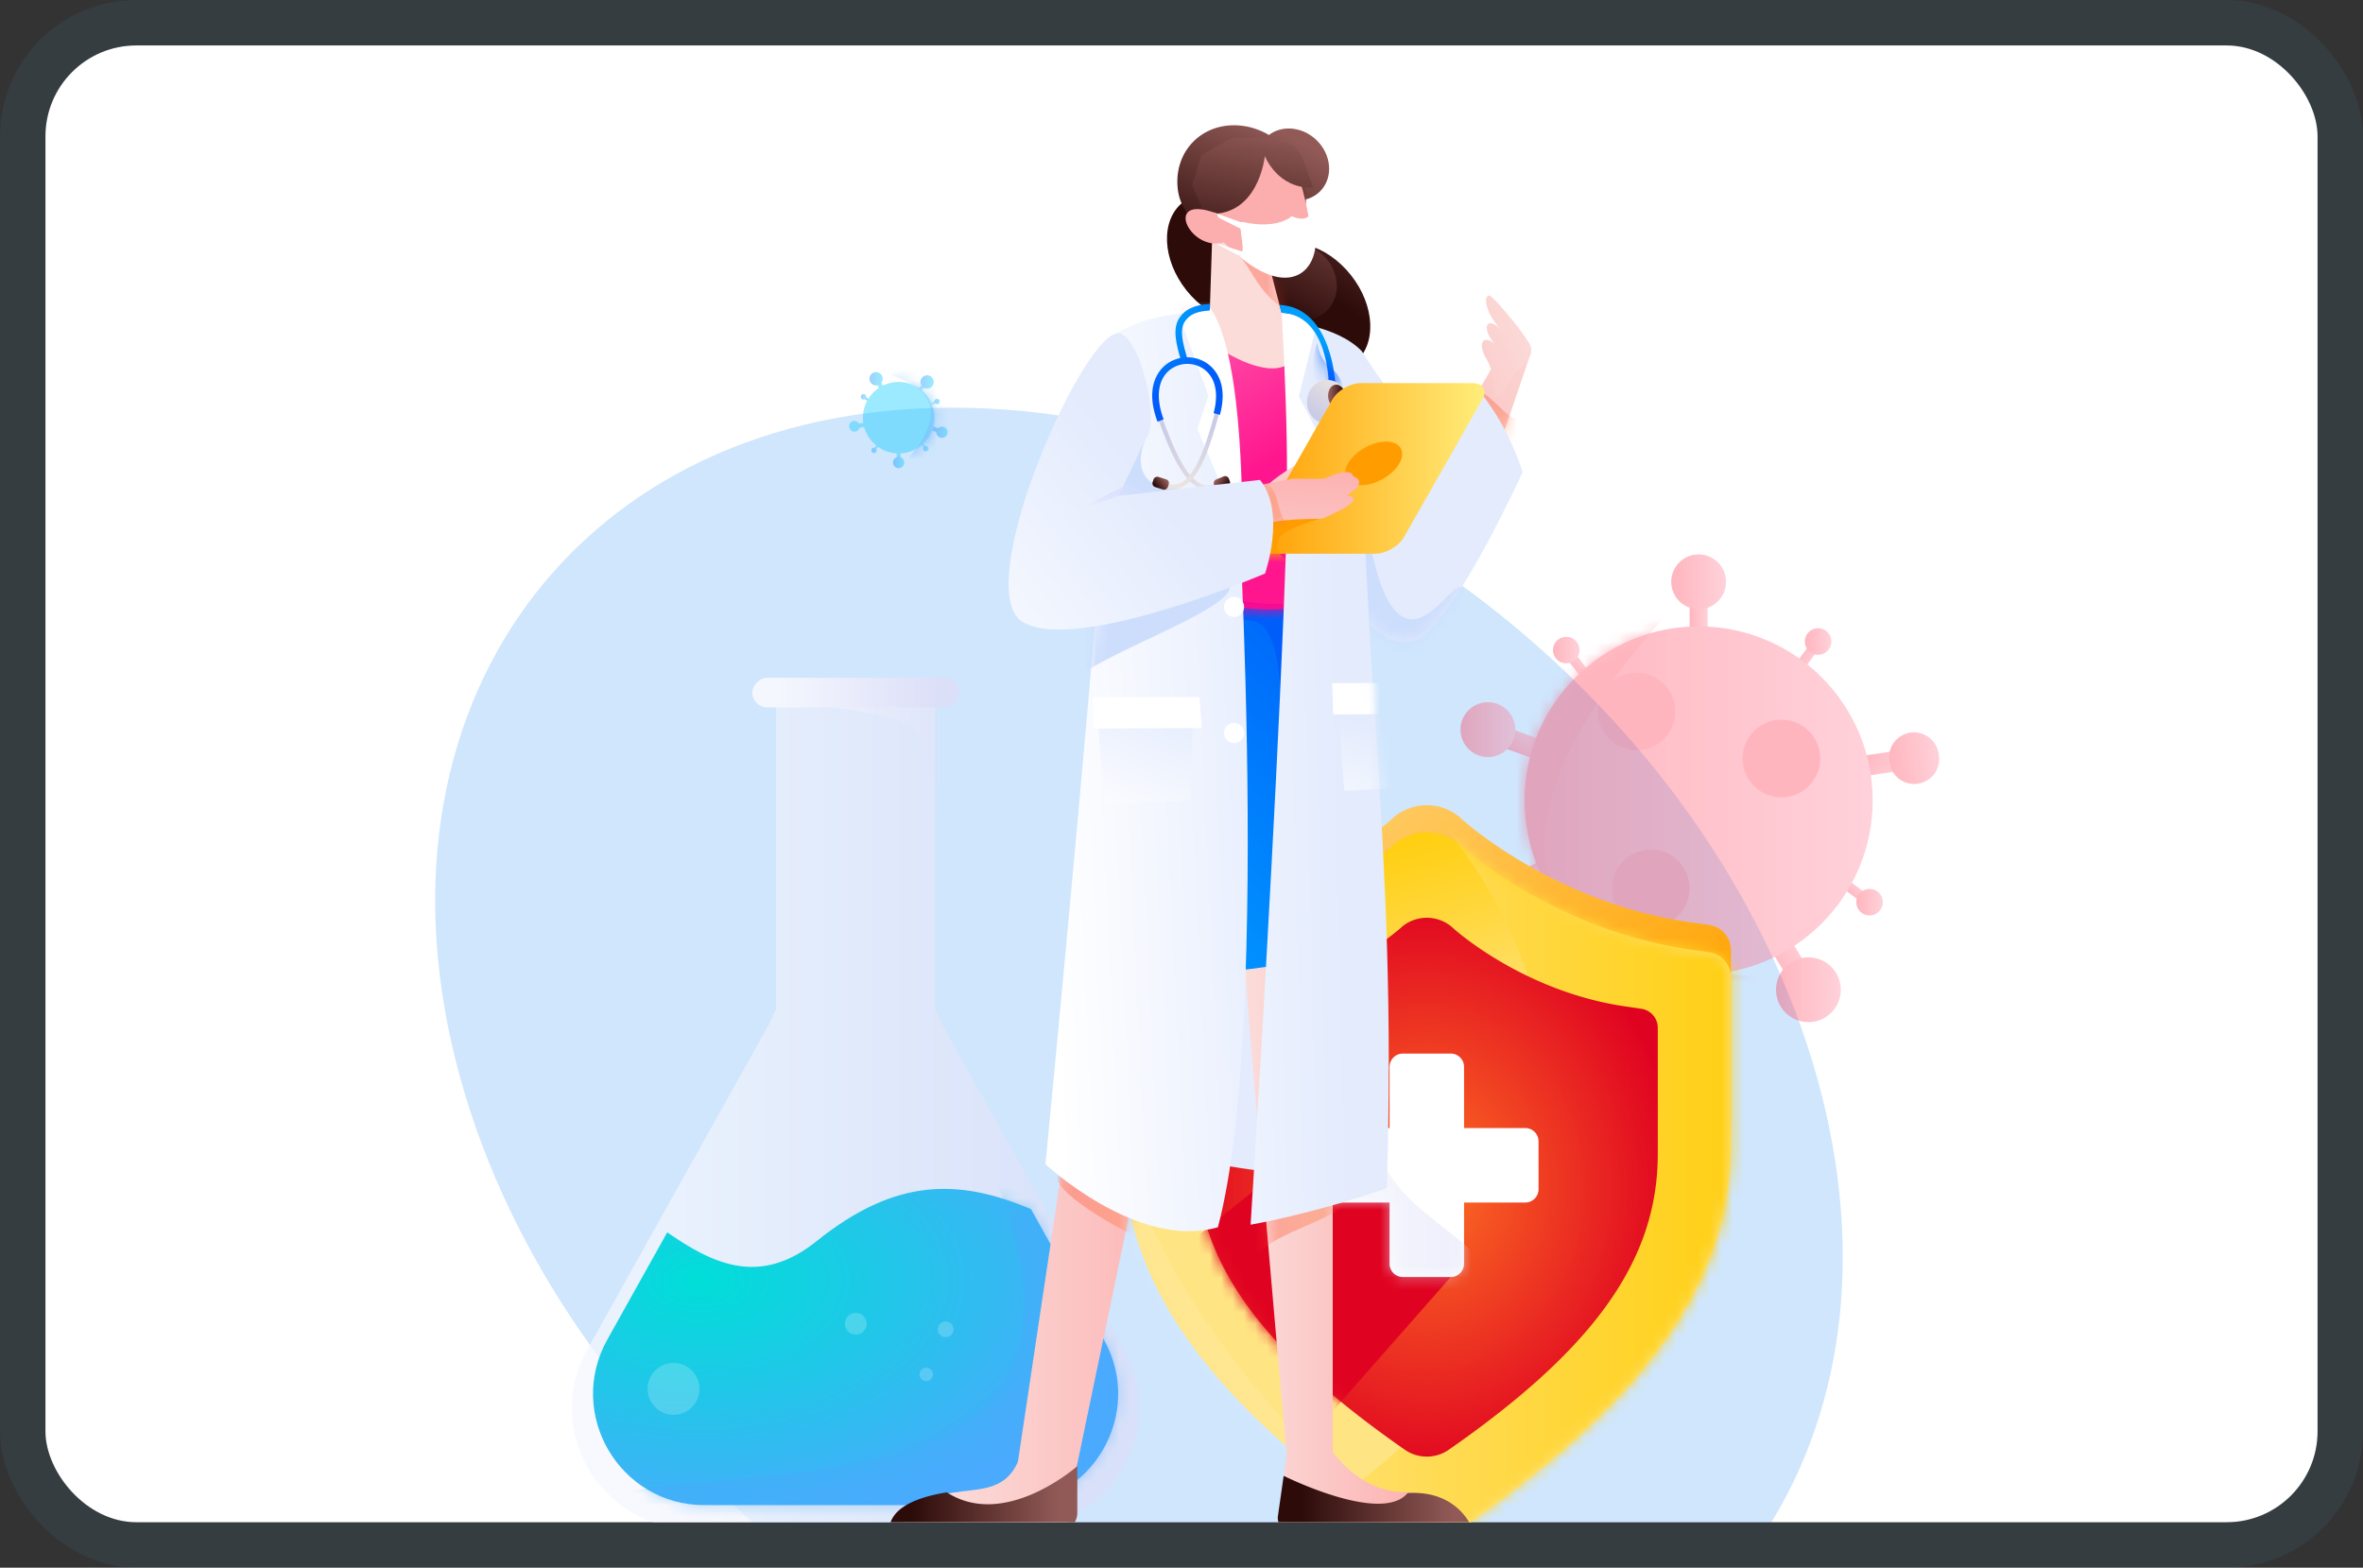 <svg xmlns="http://www.w3.org/2000/svg" fill="none" viewBox="0 0 208 138" xmlns:xlink="http://www.w3.org/1999/xlink"><rect x="0" y="0" width="208" height="138" fill="#333333" stroke="none"/><g clip-path="url(#a)"><rect width="200" height="130" x="4" y="4" fill="#fff" rx="8"/><path fill="#057bf4" d="M40.535 94.964C31.471 62.336 50.86 35.886 83.843 35.886s67.069 26.45 76.133 59.078c4.365 15.711 2.13 29.987-5.04 40.57H68.117c-13.05-10.583-23.217-24.859-27.582-40.57" opacity=".19"/><g opacity=".35"><path fill="url(#b)" d="M0 0h1.591v4.166H0z" transform="matrix(-1 0 0 1 150.317 51.382)"/><path fill="url(#c)" d="M0 0h1.591v4.166H0z" transform="rotate(225 86.265 13.593)scale(-1 1)"/><path fill="url(#d)" d="M0 0h1.795v4.698H0z" transform="rotate(109.937 43.572 78.067)scale(1 -1)"/><path fill="url(#e)" d="M0 0h1.952v5.109H0z" transform="rotate(148.294 66.708 66.216)scale(-1 1)"/><path fill="url(#f)" d="M0 0h.868v2.271H0z" transform="rotate(63.765 4.736 145.56)scale(1 -1)"/><path fill="url(#g)" d="M0 0h.868v2.271H0z" transform="rotate(142.333 59.425 52.147)scale(1 -1)"/><path fill="url(#h)" d="M0 0h.868v2.271H0z" transform="rotate(-143.794 89.387 2.385)scale(1 -1)"/><path fill="url(#i)" d="M160.261 56.162a.626.626 0 0 0-.873.135l-.048.065a.625.625 0 0 0 1.008.738l.048-.065a.625.625 0 0 0-.135-.873"/><path fill="url(#j)" d="M0 0h.868v2.271H0z" transform="rotate(126.915 62.192 80.843)scale(-1 1)"/><path fill="url(#k)" d="M0 0h1.795v4.698H0z" transform="rotate(81.61 44.9 131.289)scale(-1 1)"/><path fill="url(#l)" d="m170.68 66.565-.034-.232a2.193 2.193 0 0 0-4.339.64l.034.232a2.194 2.194 0 0 0 4.339-.64"/><circle cx="15.319" cy="15.319" r="15.319" fill="url(#m)" transform="matrix(-1 0 0 1 164.84 55.14)"/><mask id="n" width="31" height="31" x="134" y="55" maskUnits="userSpaceOnUse" style="mask-type:luminance"><circle cx="15.319" cy="15.319" r="15.319" fill="#fff" transform="matrix(-1 0 0 1 164.841 55.14)"/></mask><g mask="url(#n)"><path fill="url(#o)" d="M147.108 53.629c-20.49 22.556-9.037 31.808 4.826 32.15s-11.689 10.279-11.689 10.279l-8.233-25.836 2.271-16.466"/></g><circle cx="3.418" cy="3.418" r="3.418" fill="url(#p)" transform="matrix(-1 0 0 1 160.222 63.353)"/><circle cx="3.418" cy="3.418" r="3.418" fill="url(#q)" transform="matrix(-1 0 0 1 147.467 59.212)"/><circle cx="3.418" cy="3.418" r="3.418" fill="url(#r)" transform="matrix(-1 0 0 1 148.725 74.781)"/><circle cx="1.17" cy="1.17" r="1.17" fill="url(#s)" transform="matrix(-1 0 0 1 161.206 55.3)"/><circle cx="1.17" cy="1.17" r="1.17" fill="url(#t)" transform="matrix(-1 0 0 1 139.04 56.056)"/><circle cx="1.17" cy="1.17" r="1.17" fill="url(#u)" transform="matrix(-1 0 0 1 165.737 78.25)"/><circle cx="1.17" cy="1.17" r="1.17" fill="url(#v)" transform="matrix(-1 0 0 1 134.239 76.234)"/><circle cx="2.413" cy="2.413" r="2.413" fill="url(#w)" transform="matrix(-1 0 0 1 151.934 48.803)"/><circle cx="2.413" cy="2.413" r="2.413" fill="url(#x)" transform="matrix(-1 0 0 1 133.384 61.815)"/><circle cx="2.85" cy="2.85" r="2.85" fill="url(#y)" transform="matrix(-1 0 0 1 140.188 82.929)"/><circle cx="2.85" cy="2.85" r="2.85" fill="url(#z)" transform="matrix(-1 0 0 1 162.033 84.278)"/></g><path fill="url(#A)" d="m100.52 81.488 2.063-.33c11.935-1.905 19.934-9.051 20.015-9.123l.217-.198h.003a4.485 4.485 0 0 1 5.696.127l.12.112c.179.164 8.114 7.33 19.917 9.075l2.137.316c0 .001-.003.008 0 .008a2.23 2.23 0 0 1 1.673 2.16v14.617c0 12.21-7.239 22.461-24.2 34.27a4.46 4.46 0 0 1-5.095.031l-.022-.016c-16.976-11.817-24.219-22.068-24.219-34.285V83.635a2.22 2.22 0 0 1 1.695-2.147"/><path fill="url(#B)" d="m100.52 83.886 2.063-.33c11.935-1.905 19.934-9.051 20.015-9.123l.217-.198h.003a4.485 4.485 0 0 1 5.696.127l.12.112c.179.164 8.114 7.33 19.917 9.075l2.137.316c0 .001-.003.008 0 .008a2.23 2.23 0 0 1 1.673 2.16v14.617c0 12.21-7.239 22.461-24.2 34.27a4.46 4.46 0 0 1-5.095.031l-.022-.015c-16.976-11.818-24.219-22.069-24.219-34.286V86.033a2.22 2.22 0 0 1 1.695-2.147"/><mask id="C" width="55" height="63" x="98" y="73" maskUnits="userSpaceOnUse" style="mask-type:luminance"><path fill="#fff" fill-rule="evenodd" d="m100.52 83.886 2.063-.33c11.935-1.906 19.934-9.051 20.014-9.123l.218-.198h.003a4.485 4.485 0 0 1 5.696.127l.12.112c.178.163 8.114 7.33 19.916 9.075l2.138.316c0 .001-.003.008 0 .008a2.23 2.23 0 0 1 1.672 2.16v14.617c0 12.21-7.238 22.461-24.199 34.27a4.46 4.46 0 0 1-5.095.031l-.022-.016c-16.976-11.817-24.219-22.069-24.219-34.285V86.033a2.22 2.22 0 0 1 1.695-2.147" clip-rule="evenodd"/></mask><g mask="url(#C)"><path fill="url(#D)" d="M125.593 70.879c24.427 27.487 1.852 60.307-14.462 63.532-16.315 3.225 17.282 7.398 17.282 7.398l29.006-7.209s10.434-49.776 9.295-51.162-22.005-15.425-22.005-15.425l-4.933.76"/><path fill="#fff" d="M98.825 95.802c-1.416 15.718 20.59 37.344 27.988 41.707 7.399 4.363-16.884-4.172-16.884-4.172l-10.054-9.676-6.45-21.553 1.707-1.79" opacity=".12"/></g><path fill="url(#E)" d="m106.55 88.845 1.567-.25c9.065-1.448 15.14-6.875 15.201-6.93l.166-.15h.002a3.41 3.41 0 0 1 4.326.096l.091.085c.136.125 6.163 5.568 15.127 6.893l1.623.24s-.002.006 0 .006a1.696 1.696 0 0 1 1.271 1.64v11.103c0 9.273-5.498 17.059-18.38 26.028a3.39 3.39 0 0 1-3.87.023l-.016-.011c-12.894-8.976-18.395-16.762-18.395-26.04V90.476a1.685 1.685 0 0 1 1.287-1.631"/><mask id="F" width="41" height="49" x="105" y="80" maskUnits="userSpaceOnUse" style="mask-type:luminance"><path fill="#fff" fill-rule="evenodd" d="m106.551 88.845 1.566-.25c9.065-1.448 15.14-6.875 15.202-6.93l.165-.15h.002a3.406 3.406 0 0 1 4.326.096l.091.085c.136.124 6.163 5.568 15.127 6.893l1.623.24s-.002.006 0 .006a1.696 1.696 0 0 1 1.271 1.64v11.102c0 9.274-5.498 17.06-18.38 26.029a3.39 3.39 0 0 1-3.87.023l-.016-.012c-12.894-8.975-18.395-16.761-18.395-26.04V90.476a1.685 1.685 0 0 1 1.288-1.631" clip-rule="evenodd"/></mask><g mask="url(#F)"><path fill="url(#G)" d="m127.13 109.5.571 2.914-14.736 16.748-14.139-15.05 16.932-13.641 9.836 4.035"/></g><path fill="#fff" d="M116.929 99.3h5.386v-5.386a1.17 1.17 0 0 1 1.171-1.17h4.215c.646 0 1.171.524 1.171 1.17V99.3h5.386c.646 0 1.171.525 1.171 1.171v4.215c0 .647-.525 1.171-1.171 1.171h-5.386v5.386c0 .647-.525 1.171-1.171 1.171h-4.215a1.17 1.17 0 0 1-1.171-1.171v-5.386h-5.386a1.17 1.17 0 0 1-1.171-1.171v-4.215c0-.646.524-1.17 1.171-1.17"/><mask id="H" width="21" height="21" x="115" y="92" maskUnits="userSpaceOnUse" style="mask-type:luminance"><path fill="#fff" fill-rule="evenodd" d="M116.929 99.3h5.386v-5.385a1.17 1.17 0 0 1 1.171-1.172h4.215c.646 0 1.171.525 1.171 1.172V99.3h5.386c.646 0 1.171.525 1.171 1.171v4.215c0 .647-.525 1.171-1.171 1.171h-5.386v5.386c0 .647-.525 1.171-1.171 1.171h-4.215a1.17 1.17 0 0 1-1.171-1.171v-5.386h-5.386a1.17 1.17 0 0 1-1.171-1.171v-4.215c0-.646.524-1.17 1.171-1.17" clip-rule="evenodd"/></mask><g mask="url(#H)"><path fill="url(#I)" d="M122.314 93.914c-5.386 11.943 8.23 13.739 8.862 19.055.632 5.317-8.726 8.099-8.726 8.099l-7.842-14.309-2.276-10.17z" opacity=".5"/></g><path fill="url(#J)" d="m51.69 118.803 15.98-28.602.634-1.357V60.537h14.02v28.306l.633 1.358 15.98 28.602c3.943 7.056-1.158 15.75-9.241 15.75H60.933c-8.084 0-13.185-8.694-9.242-15.75" opacity=".71"/><mask id="K" width="51" height="75" x="50" y="60" maskUnits="userSpaceOnUse" style="mask-type:luminance"><path fill="#fff" fill-rule="evenodd" d="m51.69 118.803 15.98-28.602.634-1.358V60.536h14.02v28.307l.633 1.358 15.98 28.602c3.943 7.056-1.158 15.75-9.241 15.75H60.933c-8.084 0-13.185-8.694-9.242-15.75" clip-rule="evenodd"/></mask><g mask="url(#K)"><path fill="url(#L)" d="M82.323 71.499c-.398-8.412-1.353-7.921-8.727-9.226-7.375-1.304 7.669-1.304 7.669-1.304l5.195.633" opacity=".47"/></g><path fill="url(#M)" d="M71.88 109.256c6.956-5.577 12.459-5.516 18.87-2.823l6.42 11.49c3.647 6.529-1.073 14.572-8.551 14.572H62.008c-7.479 0-12.198-8.043-8.55-14.572l5.275-9.441c4.021 2.787 8.133 4.794 13.148.774"/><mask id="N" width="47" height="29" x="52" y="104" maskUnits="userSpaceOnUse" style="mask-type:luminance"><path fill="#fff" fill-rule="evenodd" d="M71.88 109.256c6.956-5.577 12.458-5.516 18.87-2.823l6.419 11.49c3.648 6.529-1.072 14.572-8.55 14.572H62.007c-7.48 0-12.199-8.043-8.55-14.572l5.275-9.441c4.021 2.787 8.132 4.794 13.147.774" clip-rule="evenodd"/></mask><g mask="url(#N)"><path fill="url(#O)" d="M87.862 104.374c10.053 26.262-15.356 24.687-31.016 26.667-15.661 1.979 15.98 5.772 18.467 5.607 2.488-.165 26.238-4.783 27.228-4.948s4.783-15.669 1.319-19.627c-3.463-3.958-6.597-9.236-6.597-9.236" opacity=".41"/></g><rect width="18.185" height="2.608" fill="url(#P)" rx="1.304" transform="matrix(-1 0 0 1 84.406 59.665)"/><circle cx=".694" cy=".694" r=".694" fill="#fff" opacity=".2" transform="matrix(-1 0 0 1 83.934 116.328)"/><circle cx=".959" cy=".959" r=".959" fill="#fff" opacity=".2" transform="matrix(-1 0 0 1 76.286 115.57)"/><circle cx=".593" cy=".593" r=".593" fill="#fff" opacity=".2" transform="matrix(-1 0 0 1 82.124 120.393)"/><circle cx="2.284" cy="2.284" r="2.284" fill="#fff" opacity=".2" transform="matrix(-1 0 0 1 61.571 119.973)"/><path fill="url(#Q)" d="M133.61 31.052h1.147l-6.198 18.252a3.106 3.106 0 0 1-4.2 1.838 3.104 3.104 0 0 1-1.42-4.402l8.349-14.292z"/><mask id="R" width="13" height="21" x="122" y="31" maskUnits="userSpaceOnUse" style="mask-type:luminance"><path fill="#fff" fill-rule="evenodd" d="M133.611 31.052h1.146l-6.198 18.252a3.106 3.106 0 0 1-4.2 1.838 3.104 3.104 0 0 1-1.42-4.402l8.349-14.292z" clip-rule="evenodd"/></mask><g mask="url(#R)"><path fill="url(#S)" d="M131.585 48.873c-7.227 2.27-8.384 1.36-8.646-2.133-.262-3.492-1.747 4.19-1.747 4.19l3.163 3.098 5.164-2.617" opacity=".34"/><path fill="url(#T)" d="M133.763 36.605c-.74 1.167-2.932-2.875-4.44-2.305s2.106 4.44 2.106 4.44l1.964.512 1.364-1.395" opacity=".34"/></g><path fill="url(#U)" d="M134.619 30.23c-.745-1.261-3.226-4.22-3.525-4.213-.635.017-.214 1.772 1.041 2.982-1.338-1.277-1.733-.09-.608 1.217-1.186-.852-1.399.273-.657 1.429.553.863.824 3.056.733 3.284s.851-.547.851-.547l.837-1.506s2.073-1.383 1.328-2.645"/><path fill="url(#V)" d="M118.686 102.704c-6.353 2.063-19.07-2.177-19.07-2.177l3.795-10.655 7.19-15.16"/><ellipse cx="6.258" cy="4.564" fill="url(#W)" rx="6.258" ry="4.564" transform="rotate(51.478 31.22 141.91)scale(-1 1)"/><path fill="url(#X)" d="M134.03 41.554c-1.638-5.058-4.432-7.833-4.432-7.833l-6.1 8.661c6.517 1.68-1.813-8.378-3.632-11.471 0 0-1.533.687-3.563 13.539-.061.387 2.239 12.671 7.908 12.05 3.179-.35 9.819-14.946 9.819-14.946"/><mask id="Y" width="19" height="27" x="116" y="30" maskUnits="userSpaceOnUse" style="mask-type:luminance"><path fill="#fff" fill-rule="evenodd" d="M134.03 41.554c-1.638-5.058-4.432-7.833-4.432-7.833l-6.1 8.661c6.517 1.68-1.813-8.378-3.632-11.471 0 0-1.533.687-3.563 13.539-.061.387 2.239 12.671 7.908 12.05 3.179-.35 9.819-14.946 9.819-14.946" clip-rule="evenodd"/></mask><g mask="url(#Y)"><path fill="url(#Z)" d="M119.635 40.614c2.071 23.257 8.025 10.032 9.001 11.13 2.065 2.325-3.814 6.75-3.814 6.75l-5.187-.03-.948-10.811.788-4.745"/></g><path fill="url(#aa)" d="M128.413 134.137s-.759-2.779-4.745-2.779-6.358-3.557-6.358-3.557V88.004l-1.519-39.13-8.541 4.668c0 7.115 6.002 74.554 6.002 74.554s-.782 6.041-.687 6.041z"/><mask id="ab" width="22" height="87" x="107" y="48" maskUnits="userSpaceOnUse" style="mask-type:luminance"><path fill="#fff" fill-rule="evenodd" d="M128.413 134.138s-.76-2.78-4.745-2.78-6.359-3.557-6.359-3.557V88.004l-1.518-39.13-8.541 4.668c0 7.115 6.002 74.554 6.002 74.554s-.783 6.042-.688 6.042z" clip-rule="evenodd"/></mask><g mask="url(#ab)"><path fill="url(#ac)" d="M118.687 104.79c1.475 1.821-6.153 3.529-7.519 5.237-1.366 1.707-.869-7.048-.869-7.048l7.533-2.12" opacity=".34"/></g><path fill="url(#ad)" d="m112.994 129.916-.509 3.547a1.15 1.15 0 0 0 1.145 1.307h16.06s-1.139-3.631-5.789-3.335c-2.309 2.78-10.907-1.519-10.907-1.519"/><path fill="url(#ae)" d="m110.477 60.138-6.643 25.494-9.047 43.429s-.692 5.188-.945 5.632H79.081c3.215-5.632 8.493-1.482 10.518-6.003l10.882-72.554z"/><mask id="af" width="32" height="79" x="79" y="56" maskUnits="userSpaceOnUse" style="mask-type:luminance"><path fill="#fff" fill-rule="evenodd" d="m110.477 60.138-6.643 25.494-9.047 43.429s-.691 5.188-.944 5.632H79.08c3.215-5.632 8.494-1.482 10.518-6.003l10.882-72.554z" clip-rule="evenodd"/></mask><g mask="url(#af)"><path fill="url(#ag)" d="M101.662 109.685c-4.696-2.134-9.926-5.572-8.25-6.415 1.675-.842 7.908.865 7.908.865" opacity=".34"/></g><path fill="url(#ah)" d="M94.83 129.061v4.111a1.64 1.64 0 0 1-1.613 1.634l-14.847.332s-1.128-2.795 4.976-3.768c5.127 3.317 11.484-2.309 11.484-2.309"/><path fill="url(#ai)" d="M120.061 83.467c-10.882 2.668-22.111 3.054-24.642 1.276l6.366-35.078 14.629 2.386z"/><mask id="aj" width="26" height="37" x="95" y="49" maskUnits="userSpaceOnUse" style="mask-type:luminance"><path fill="#fff" fill-rule="evenodd" d="M120.061 83.467c-10.882 2.668-22.112 3.054-24.642 1.276l6.366-35.078 14.628 2.386z" clip-rule="evenodd"/></mask><g mask="url(#aj)"><path fill="url(#ak)" d="M114.329 69.9c-2.853.168.251-15.141-4.386-15.293s-.898-3.057-.898-3.057l7.952.957.547.807"/></g><ellipse cx="6.258" cy="4.564" fill="url(#al)" rx="6.258" ry="4.564" transform="rotate(51.478 32.05 132.146)scale(-1 1)"/><ellipse cx="3.618" cy="3.215" fill="url(#am)" rx="3.618" ry="3.215" transform="rotate(43.95 28.59 160.042)scale(-1 1)"/><path fill="url(#an)" d="M115.775 29.364s-7.663-4.105-16.877 0c-2.006 5.2 3.89 17.49 2.007 21.803 0 0 10.801 4.709 16.092 1.15 1.642-1.641-2.083-6.256.694-10.729 3.061-4.93-1.916-12.224-1.916-12.224"/><mask id="ao" width="21" height="27" x="98" y="27" maskUnits="userSpaceOnUse" style="mask-type:luminance"><path fill="#fff" fill-rule="evenodd" d="M115.775 29.364s-7.663-4.105-16.877 0c-2.006 5.2 3.89 17.49 2.007 21.803 0 0 10.801 4.709 16.092 1.15 1.642-1.641-2.083-6.256.694-10.728 3.061-4.931-1.916-12.225-1.916-12.225" clip-rule="evenodd"/></mask><g mask="url(#ao)"><path fill="url(#ap)" d="M113.873 28.207c1.902 7.477-6.675 3.595-10.115-.667s.284-3.386.284-3.386l10.145 2.89"/><path fill="url(#aq)" d="M101.032 39.546c-.045 6.386.502 13.79 12.057 13.63s5.346 3.026 5.346 3.026l-17.388-.509-.79-.426-4.838-10.52 1.018-6.127 3.771-.972c-.536 7.613 5.215 5.21 5.215 5.21"/></g><path fill="url(#ar)" d="M111.574 22.286c-.156.397 2.012 8.024 2.012 8.024l-7.147-1.405.306-9.377z"/><mask id="as" width="8" height="12" x="106" y="19" maskUnits="userSpaceOnUse" style="mask-type:luminance"><path fill="#fff" fill-rule="evenodd" d="M111.573 22.286c-.155.397 2.013 8.024 2.013 8.024l-7.147-1.405.305-9.377z" clip-rule="evenodd"/></mask><g mask="url(#as)"><path fill="url(#at)" d="M115.429 28.16c-4.565-1.113-4.986-4.493-6.586-5.874s5.136.33 5.136.33l1.491 1.785-.187 2.524" opacity=".34"/></g><ellipse cx="3.358" cy="2.983" fill="url(#au)" rx="3.358" ry="2.983" transform="rotate(43.95 40.983 153.917)scale(-1 1)"/><path fill="url(#av)" d="M103.672 16.656c.368 3.11 3.828 4.84 6.929 4.84s4.67-1.73 4.302-4.84-3.18-5.63-6.281-5.63-5.317 2.52-4.95 5.63"/><path fill="url(#aw)" d="M113.794 13.972c5.969 16.786-7.313 8.971-7.891 4.051-.334-2.838 1.935-4.63 1.935-4.63z"/><path fill="url(#ax)" d="M115.596 16.518c-3.161.116-4.259-2.785-4.259-2.785s-.546 5.601-5.343 5.061l-1.047-2.507.789-2.605s2.695-1.62 2.875-1.563 3.001-.001 3.001-.001l2.276.696.663.868z"/><path fill="url(#ay)" d="M107.205 108.032c-7.057 2.048-15.179-5.55-15.179-5.55s5.943-61.25 6.165-73.118c1.979-1.103 4.289-1.893 8.095-1.824l2.327 9.63s3.52 52.314-1.408 70.862"/><mask id="az" width="18" height="82" x="92" y="27" maskUnits="userSpaceOnUse" style="mask-type:luminance"><path fill="#fff" fill-rule="evenodd" d="M107.205 108.032c-7.057 2.048-15.179-5.55-15.179-5.55s5.943-61.25 6.165-73.118c1.979-1.103 4.289-1.893 8.095-1.824l2.327 9.63s3.52 52.314-1.408 70.862" clip-rule="evenodd"/></mask><g mask="url(#az)"><path fill="url(#aA)" d="M107.918 51.12c2.887 2.041-13.404 7.044-13.519 9.265-.114 2.22-.856-12.732-.856-12.732l3.723-9.037 3.537.102s-2.568 5.65 5.569 4.034c8.137-1.615-.502 7.41-.502 7.41"/></g><path fill="url(#aB)" d="M122.074 104.592c-6.707 2.327-11.992 3.215-11.992 3.215s4.962-77.53 2.908-79.546c0 0 4.662.34 6.876 2.65-.231 27.723 3.167 42.334 2.208 73.681"/><mask id="aC" width="13" height="80" x="110" y="28" maskUnits="userSpaceOnUse" style="mask-type:luminance"><path fill="#fff" fill-rule="evenodd" d="M122.074 104.592c-6.707 2.327-11.992 3.215-11.992 3.215s4.962-77.53 2.908-79.546c0 0 4.662.34 6.876 2.65-.231 27.723 3.167 42.334 2.208 73.681" clip-rule="evenodd"/></mask><g mask="url(#aC)"><path fill="url(#aD)" d="m126.129 60.521-.234 8.683-7.563.431-.723-9.164z"/><path fill="#fff" d="M126.669 60.116c.053.315.214 2.73.214 2.73l-9.533.042-.083-2.758z"/></g><path fill="#fff" d="M109.334 47.054s.313-15.748-2.835-19.973l-2.65.849 2.524 6.884-.977 2.943zm3.682-.606 2.804-8.715-1.49-2.824 1.513-6.124s-1.238-1.25-3.027-1.247c0 0 .908 15.008.2 18.91"/><path fill="url(#aE)" d="M106.006 43.083a2 2 0 0 1-.297-.08c-1.682-.603-2.843-3.673-3.612-5.705l-.166-.439.352-.134.167.44c.699 1.847 1.868 4.939 3.386 5.484.412.148.82.1 1.25-.146l.187.327q-.637.363-1.267.253"/><mask id="aF" width="7" height="8" x="101" y="36" maskUnits="userSpaceOnUse" style="mask-type:luminance"><path fill="#fff" fill-rule="evenodd" d="M106.006 43.083a2 2 0 0 1-.297-.08c-1.682-.603-2.843-3.673-3.612-5.705l-.166-.439.352-.134.166.44c.699 1.847 1.869 4.939 3.387 5.484.412.148.82.1 1.249-.146l.187.327c-.422.242-.847.326-1.266.253" clip-rule="evenodd"/></mask><g mask="url(#aF)"><path fill="url(#aG)" d="M102.52 36.973c-.423.325-.359.384-.376.66-.016.275-.535-.226-.531-.256s.318-.73.342-.696.59.028.59.028"/></g><rect width="1.407" height=".938" fill="url(#aH)" rx=".331" transform="rotate(157.65 49.275 32.182)scale(-1 1)"/><path fill="url(#aI)" d="M116.965 33.913c0-.064.003-6.2-4.149-6.375l-.204-.698c4.683.199 4.932 6.997 4.933 7.066z"/><mask id="aJ" width="6" height="8" x="112" y="26" maskUnits="userSpaceOnUse" style="mask-type:luminance"><path fill="#fff" fill-rule="evenodd" d="M116.965 33.912c0-.063.003-6.2-4.149-6.374l-.204-.698c4.683.199 4.932 6.997 4.933 7.066z" clip-rule="evenodd"/></mask><g mask="url(#aJ)"><path fill="url(#aK)" d="M115.931 30.17c.479 2.43 1.685 1.955 2.19 3.605s-1.389 1.192-1.389 1.192l-1.41-2.39"/></g><path fill="url(#aL)" d="m104.026 31.996-.094-.33c-.383-1.354-.779-2.753-.083-3.736.483-.682 1.197-1.082 2.663-1.183l-.023.582c-1.279.09-1.792.406-2.168.936-.536.757-.194 1.964.169 3.242l.094.333z"/><path fill="url(#aM)" d="M103.763 42.98q.149-.04.289-.104c1.626-.742 2.528-3.898 3.124-5.986l.129-.451-.361-.105-.13.452c-.542 1.9-1.45 5.078-2.918 5.747-.398.182-.809.169-1.257-.04l-.159.34c.441.206.872.255 1.283.147"/><rect width="1.407" height=".938" fill="url(#aN)" rx=".331" transform="rotate(17.57 -85.376 354.33)scale(-1 1)"/><path fill="url(#aO)" d="M101.888 37.123c-1.153-3.083.122-4.532.723-5.012a3.09 3.09 0 0 1 3.59-.16c.619.407 1.973 1.667 1.181 4.57l-.559-.152c.487-1.786.145-3.22-.94-3.934a2.51 2.51 0 0 0-2.911.128c-1.062.848-1.26 2.436-.542 4.357z"/><ellipse cx="1.789" cy="1.935" fill="url(#aP)" rx="1.789" ry="1.935" transform="rotate(-178.56 59.547 16)scale(1 -1)"/><ellipse cx="1.054" cy=".768" fill="url(#aQ)" rx="1.054" ry=".768" transform="rotate(83.414 39.156 84.452)scale(-1 1)"/><path fill="url(#aR)" d="M111.328 42.898s1.956-1.786 3.742-2.382c1.787-.595 1.106-.141 1.106-.141l-.624 1.928z"/><path fill="url(#aS)" d="M111.258 48.742h9.798c.938 0 2.067-.647 2.52-1.444l6.9-12.133c.454-.797.061-1.444-.878-1.444H119.8c-.938 0-2.066.647-2.52 1.444l-6.9 12.133c-.454.797-.06 1.444.878 1.444"/><mask id="aT" width="21" height="16" x="110" y="33" maskUnits="userSpaceOnUse" style="mask-type:luminance"><path fill="#fff" fill-rule="evenodd" d="M111.258 48.742h9.798c.938 0 2.067-.647 2.52-1.444l6.901-12.133c.453-.797.06-1.443-.879-1.443h-9.797c-.939 0-2.067.646-2.521 1.443l-6.9 12.133c-.453.797-.06 1.444.878 1.444" clip-rule="evenodd"/></mask><g mask="url(#aT)"><path fill="url(#aU)" d="M116.837 44.973c1.243.683-4.338 1.081-4.394 2.903-.055 1.821 2.89 2.39 2.89 2.39l-8.083.203 2.693-5.382 3.872-.48"/></g><ellipse cx="1.589" cy="2.733" fill="url(#aV)" rx="1.589" ry="2.733" transform="rotate(60.969 27.337 125.812)scale(-1 1)"/><path fill="url(#aW)" d="M113.823 42.133s2.57.037 2.759 0c.19-.038 2.307-1.135 2.534-.19 0 0 .869.19.359.965l-.927.756s.643-.133.586.359c-.056.491-2.524 1.545-2.732 1.62s-2.92-.032-4.47.346-5.066 1.663-5.066 1.663l-1.021-3.97z"/><mask id="aX" width="15" height="7" x="105" y="41" maskUnits="userSpaceOnUse" style="mask-type:luminance"><path fill="#fff" fill-rule="evenodd" d="M113.822 42.133s2.571.038 2.76 0 2.306-1.134 2.533-.19c0 0 .87.19.359.965l-.926.756s.643-.132.586.36c-.057.49-2.525 1.544-2.733 1.62-.207.075-2.919-.033-4.469.345s-5.066 1.664-5.066 1.664l-1.021-3.97z" clip-rule="evenodd"/></mask><g mask="url(#aX)"><path fill="url(#aY)" d="M111.103 42.508c1.548.053 1.27 2.87 2.103 3.425.832.555-1.175 1.224-1.175 1.224l-.896-.306-.598-2.903" opacity=".34"/></g><path fill="url(#aZ)" d="M109.471 42.99s1.371 2.38.585 3.557l-15.674 5.369c-2.16.47-4.233-1.062-4.338-3.202-.088-1.79 1.254-3.348 3.088-3.585z"/><mask id="ba" width="21" height="11" x="90" y="42" maskUnits="userSpaceOnUse" style="mask-type:luminance"><path fill="#fff" fill-rule="evenodd" d="M109.471 42.99s1.371 2.38.585 3.557l-15.674 5.369c-2.16.47-4.233-1.062-4.338-3.202-.088-1.79 1.254-3.348 3.088-3.585z" clip-rule="evenodd"/></mask><g mask="url(#ba)"><path fill="url(#bb)" d="M98.476 43.636c-7.442 1.437-8.669 5.228-8.436 7.358s-2.672-5.615-2.672-5.615l2.672-2.48h5.38" opacity=".34"/></g><path fill="url(#bc)" d="M110.904 42.245c2.337 2.842.449 8.24.449 8.24s-16.574 7.082-21.313 4.278c-4.623-2.735 4.706-24.282 8.15-25.399 1.959-.635 4.095 7.846 2.613 9.354l-2.327 4.918z"/><mask id="bd" width="25" height="27" x="88" y="29" maskUnits="userSpaceOnUse" style="mask-type:luminance"><path fill="#fff" fill-rule="evenodd" d="M110.904 42.245c2.337 2.842.449 8.24.449 8.24s-16.574 7.082-21.313 4.278c-4.623-2.735 4.706-24.282 8.15-25.399 1.959-.635 4.095 7.846 2.614 9.354l-2.328 4.918z" clip-rule="evenodd"/></mask><g mask="url(#bd)"><path fill="url(#be)" d="m100.52 43.17-2.044.466s-2.277.927-2.9.97c-.621.044 3.38-1.634 3.753-2.122.372-.488.659.506.659.506"/></g><circle cx=".885" cy=".885" r=".885" fill="#fff" transform="matrix(-1 0 0 1 109.51 52.54)"/><circle cx=".885" cy=".885" r=".885" fill="#fff" transform="matrix(-1 0 0 1 109.51 63.64)"/><path fill="url(#bf)" d="m105.032 61.765-.234 8.682-7.563.432-.723-9.165z"/><path fill="#fff" d="M105.573 61.36c.053.314.214 2.73.214 2.73l-9.534.041-.082-2.758zm9.76-42.529c-.409.807-1.629.197-1.629.197s-1.221 1.22-4.369.5c-.514.11.532 2.855-.268 3.02 5.247 4.415 7.92.272 6.266-3.717"/><path fill="#fff" d="m110.041 20.248-.61-.61-2.605-.946.163.336 2.442 1.22m.513 2.087-3.118-1.01 2.865 1.525.253-.28"/><path fill="url(#bg)" d="M107.114 18.794c-5.014-1.88-2.245 3.773.893 2.442z"/><g opacity=".39"><path fill="url(#bh)" d="M0 0h.327v.856H0z" transform="matrix(1 0 0 -1 78.94 40.687)"/><path fill="url(#bi)" d="M0 0h.327v.856H0z" transform="rotate(45 -.2 115.402)scale(-1 1)"/><path fill="url(#bj)" d="M0 0h.369v.965H0z" transform="rotate(-70.063 68.581 -39.94)scale(1 -1)"/><path fill="url(#bk)" d="M0 0h.401v1.05H0z" transform="rotate(148.294 33.93 27.61)scale(1 -1)"/><path fill="url(#bl)" d="M0 0h.178v.467H0z" transform="rotate(63.765 12.748 83.996)scale(-1 1)"/><path fill="url(#bm)" d="M0 0h.177v.466H0z" transform="rotate(-37.667 98.62 -99.578)scale(1 -1)"/><path fill="url(#bn)" d="M0 0h.177v.466H0z" transform="rotate(216.206 44.922 7.18)scale(-1 1)"/><path fill="url(#bo)" d="M76.897 39.705c.057.042.137.03.179-.028l.01-.013a.128.128 0 0 0-.207-.152l-.01.013a.13.13 0 0 0 .028.18"/><path fill="url(#bp)" d="M0 0h.178v.467H0z" transform="rotate(126.915 29.336 36.44)scale(1 -1)"/><path fill="url(#bq)" d="M0 0h.369v.965H0z" transform="rotate(81.609 16.009 62.252)scale(1 -1)"/><path fill="url(#br)" d="m74.756 37.567.007.047a.45.45 0 0 0 .891-.131l-.007-.048a.45.45 0 1 0-.891.132"/><circle cx="3.148" cy="3.148" r="3.148" fill="url(#bs)" transform="matrix(-1 0 0 1 82.252 33.619)"/><mask id="bt" width="8" height="7" x="75" y="33" maskUnits="userSpaceOnUse" style="mask-type:luminance"><circle cx="3.148" cy="3.148" r="3.148" fill="#fff" transform="matrix(-1 0 0 1 82.252 33.619)"/></mask><g mask="url(#bt)"><path fill="url(#bu)" d="M79.97 40.315c5.23-5.878-1.66-7.282-1.66-7.282l2.947-1.288 4.796 5.022-3.449 3.548"/></g><circle cx=".702" cy=".702" r=".702" fill="url(#bv)" transform="matrix(-1 0 0 1 78.31 36.822)"/><circle cx=".702" cy=".702" r=".702" fill="url(#bw)" transform="matrix(-1 0 0 1 80.93 37.673)"/><circle cx=".702" cy=".702" r=".702" fill="url(#bx)" transform="matrix(-1 0 0 1 80.672 34.474)"/><circle cx=".24" cy=".24" r=".24" fill="url(#by)" transform="matrix(-1 0 0 1 77.184 39.401)"/><circle cx=".24" cy=".24" r=".24" fill="url(#bz)" transform="matrix(-1 0 0 1 81.738 39.246)"/><circle cx=".24" cy=".24" r=".24" fill="url(#bA)" transform="matrix(-1 0 0 1 76.252 34.685)"/><circle cx=".24" cy=".24" r=".24" fill="url(#bB)" transform="matrix(-1 0 0 1 82.725 35.1)"/><circle cx=".496" cy=".496" r=".496" fill="url(#bC)" transform="matrix(-1 0 0 1 79.6 40.225)"/><circle cx=".496" cy=".496" r=".496" fill="url(#bD)" transform="matrix(-1 0 0 1 83.411 37.552)"/><circle cx=".586" cy=".586" r=".586" fill="url(#bE)" transform="matrix(-1 0 0 1 82.193 33.033)"/><circle cx=".586" cy=".586" r=".586" fill="url(#bF)" transform="matrix(-1 0 0 1 77.704 32.756)"/></g></g><rect width="204" height="134" x="2" y="2" stroke="#51c1ff" stroke-opacity=".07" stroke-width="4" rx="10"/><defs><linearGradient id="b" x1="0" x2="1.591" y1="4.166" y2="4.166" gradientUnits="userSpaceOnUse"><stop stop-color="#ff7c95"/><stop offset="1" stop-color="#ff2b45"/></linearGradient><linearGradient id="c" x1="2.785" x2="-.445" y1="-.245" y2="-.717" gradientUnits="userSpaceOnUse"><stop stop-color="#ff7c95"/><stop offset="1" stop-color="#ff2b45"/></linearGradient><linearGradient id="d" x1=".943" x2="4.055" y1="6.956" y2="5.704" gradientUnits="userSpaceOnUse"><stop stop-color="#ff7c95"/><stop offset="1" stop-color="#ff2b45"/></linearGradient><linearGradient id="e" x1="2.439" x2="-1.22" y1="-2.941" y2="-2.691" gradientUnits="userSpaceOnUse"><stop stop-color="#ff7c95"/><stop offset="1" stop-color="#ff2b45"/></linearGradient><linearGradient id="f" x1="1.383" x2="-.191" y1=".821" y2=".354" gradientUnits="userSpaceOnUse"><stop stop-color="#ff7c95"/><stop offset="1" stop-color="#ff2b45"/></linearGradient><linearGradient id="g" x1="-.145" x2="1.617" y1="3.918" y2="3.72" gradientUnits="userSpaceOnUse"><stop stop-color="#ff7c95"/><stop offset="1" stop-color="#ff2b45"/></linearGradient><linearGradient id="h" x1="-.621" x2="1.135" y1="2.689" y2="2.877" gradientUnits="userSpaceOnUse"><stop stop-color="#ff7c95"/><stop offset="1" stop-color="#ff2b45"/></linearGradient><linearGradient id="i" x1="160.98" x2="159.335" y1="57.131" y2="57.772" gradientUnits="userSpaceOnUse"><stop stop-color="#ff7c95"/><stop offset="1" stop-color="#ff2b45"/></linearGradient><linearGradient id="j" x1=".779" x2="-.924" y1="-1.636" y2="-1.305" gradientUnits="userSpaceOnUse"><stop stop-color="#ff7c95"/><stop offset="1" stop-color="#ff2b45"/></linearGradient><linearGradient id="k" x1="-.389" x2="2.402" y1=".858" y2="3.619" gradientUnits="userSpaceOnUse"><stop stop-color="#ff7c95"/><stop offset="1" stop-color="#ff2b45"/></linearGradient><linearGradient id="l" x1="170.988" x2="166.413" y1="68.999" y2="69.389" gradientUnits="userSpaceOnUse"><stop stop-color="#ff7c95"/><stop offset="1" stop-color="#ff2b45"/></linearGradient><linearGradient id="m" x1="0" x2="30.638" y1="30.638" y2="30.638" gradientUnits="userSpaceOnUse"><stop stop-color="#ff7c95"/><stop offset="1" stop-color="#ff2b45"/></linearGradient><linearGradient id="o" x1="171.057" x2="169.526" y1="103.715" y2="103.223" gradientUnits="userSpaceOnUse"><stop stop-color="#ff7c95"/><stop offset="1" stop-color="#ff2b45"/></linearGradient><linearGradient id="p" x1="-14.928" x2="-12.514" y1="10.436" y2="9.686" gradientUnits="userSpaceOnUse"><stop stop-color="#ff7c95"/><stop offset="1" stop-color="#ff2b45"/></linearGradient><linearGradient id="q" x1="-27.734" x2="-25.32" y1="14.41" y2="13.661" gradientUnits="userSpaceOnUse"><stop stop-color="#ff7c95"/><stop offset="1" stop-color="#ff2b45"/></linearGradient><linearGradient id="r" x1="-22.179" x2="-19.765" y1="12.686" y2="11.937" gradientUnits="userSpaceOnUse"><stop stop-color="#ff7c95"/><stop offset="1" stop-color="#ff2b45"/></linearGradient><linearGradient id="s" x1="0" x2="2.34" y1="2.34" y2="2.34" gradientUnits="userSpaceOnUse"><stop stop-color="#ff7c95"/><stop offset="1" stop-color="#ff2b45"/></linearGradient><linearGradient id="t" x1="0" x2="2.34" y1="2.34" y2="2.34" gradientUnits="userSpaceOnUse"><stop stop-color="#ff7c95"/><stop offset="1" stop-color="#ff2b45"/></linearGradient><linearGradient id="u" x1="0" x2="2.34" y1="2.34" y2="2.34" gradientUnits="userSpaceOnUse"><stop stop-color="#ff7c95"/><stop offset="1" stop-color="#ff2b45"/></linearGradient><linearGradient id="v" x1="0" x2="2.34" y1="2.34" y2="2.34" gradientUnits="userSpaceOnUse"><stop stop-color="#ff7c95"/><stop offset="1" stop-color="#ff2b45"/></linearGradient><linearGradient id="w" x1="0" x2="4.825" y1="4.825" y2="4.825" gradientUnits="userSpaceOnUse"><stop stop-color="#ff7c95"/><stop offset="1" stop-color="#ff2b45"/></linearGradient><linearGradient id="x" x1="0" x2="4.825" y1="4.825" y2="4.825" gradientUnits="userSpaceOnUse"><stop stop-color="#ff7c95"/><stop offset="1" stop-color="#ff2b45"/></linearGradient><linearGradient id="y" x1="0" x2="5.701" y1="5.701" y2="5.701" gradientUnits="userSpaceOnUse"><stop stop-color="#ff7c95"/><stop offset="1" stop-color="#ff2b45"/></linearGradient><linearGradient id="z" x1="0" x2="5.701" y1="5.701" y2="5.701" gradientUnits="userSpaceOnUse"><stop stop-color="#ff7c95"/><stop offset="1" stop-color="#ff2b45"/></linearGradient><linearGradient id="A" x1="123.982" x2="160.467" y1="38.599" y2="83.351" gradientUnits="userSpaceOnUse"><stop offset=".101" stop-color="#ffdf94"/><stop offset="1" stop-color="#ffa200"/></linearGradient><linearGradient id="B" x1="130.831" x2="137.664" y1="66.667" y2="90.651" gradientUnits="userSpaceOnUse"><stop offset=".101" stop-color="#ffcc02"/><stop offset="1" stop-color="#ffe484"/></linearGradient><linearGradient id="D" x1="166.801" x2="106.661" y1="141.809" y2="141.809" gradientUnits="userSpaceOnUse"><stop offset=".101" stop-color="#ffcc02"/><stop offset="1" stop-color="#ffe484"/></linearGradient><linearGradient id="G" x1="99.126" x2="101.638" y1="126.086" y2="123.414" gradientUnits="userSpaceOnUse"><stop stop-color="#fc7023"/><stop offset="1" stop-color="#e00321"/></linearGradient><linearGradient id="I" x1="131.207" x2="112.332" y1="121.068" y2="121.068" gradientUnits="userSpaceOnUse"><stop offset=".102" stop-color="#dcdff8"/><stop offset=".885" stop-color="#f5f7fe"/></linearGradient><linearGradient id="J" x1="100.298" x2="50.331" y1="134.553" y2="134.553" gradientUnits="userSpaceOnUse"><stop offset=".102" stop-color="#dcdff8"/><stop offset=".885" stop-color="#f5f7fe"/></linearGradient><linearGradient id="L" x1="86.46" x2="71.561" y1="71.499" y2="71.499" gradientUnits="userSpaceOnUse"><stop offset=".102" stop-color="#dcdff8"/><stop offset=".885" stop-color="#f5f7fe"/></linearGradient><linearGradient id="O" x1="76.039" x2="77.163" y1="102.875" y2="109.721" gradientUnits="userSpaceOnUse"><stop stop-color="#00ded8"/><stop offset=".997" stop-color="#4aaafd"/></linearGradient><linearGradient id="P" x1="0" x2="18.185" y1="2.608" y2="2.608" gradientUnits="userSpaceOnUse"><stop offset=".102" stop-color="#dcdff8"/><stop offset=".885" stop-color="#f5f7fe"/></linearGradient><linearGradient id="Q" x1="113.136" x2="138.412" y1="41.039" y2="23.892" gradientUnits="userSpaceOnUse"><stop offset=".102" stop-color="#fcadad"/><stop offset=".885" stop-color="#fbdcd9"/></linearGradient><linearGradient id="S" x1="116.274" x2="120.037" y1="52.664" y2="41.316" gradientUnits="userSpaceOnUse"><stop offset=".101" stop-color="#ff8338"/><stop offset=".885" stop-color="#ff4729"/></linearGradient><linearGradient id="T" x1="127.918" x2="129.745" y1="37.863" y2="33.26" gradientUnits="userSpaceOnUse"><stop offset=".101" stop-color="#ff8338"/><stop offset=".885" stop-color="#ff4729"/></linearGradient><linearGradient id="U" x1="111.901" x2="137.398" y1="36.505" y2="25.253" gradientUnits="userSpaceOnUse"><stop offset=".102" stop-color="#fcadad"/><stop offset=".885" stop-color="#fbdcd9"/></linearGradient><linearGradient id="V" x1="104.365" x2="105.769" y1="104.207" y2="103.163" gradientUnits="userSpaceOnUse"><stop offset=".102" stop-color="#fff"/><stop offset=".885" stop-color="#e3ebfd"/></linearGradient><linearGradient id="W" x1="3.45" x2="-2.197" y1="-16.605" y2="2.765" gradientUnits="userSpaceOnUse"><stop offset=".102" stop-color="#915a57"/><stop offset=".885" stop-color="#2c0b09"/></linearGradient><linearGradient id="X" x1="79.31" x2="110.339" y1="58.696" y2="44.041" gradientUnits="userSpaceOnUse"><stop offset=".102" stop-color="#fff"/><stop offset=".885" stop-color="#e3ebfd"/></linearGradient><linearGradient id="Z" x1="95.883" x2="114.08" y1="58.232" y2="52.177" gradientUnits="userSpaceOnUse"><stop offset=".102" stop-color="#fff"/><stop offset=".885" stop-color="#cddefd"/></linearGradient><linearGradient id="aa" x1="128.413" x2="107.25" y1="134.137" y2="134.137" gradientUnits="userSpaceOnUse"><stop offset=".102" stop-color="#fcadad"/><stop offset=".885" stop-color="#fbdcd9"/></linearGradient><linearGradient id="ac" x1="118.875" x2="110.211" y1="110.248" y2="110.248" gradientUnits="userSpaceOnUse"><stop offset=".101" stop-color="#ff8338"/><stop offset=".885" stop-color="#ff4729"/></linearGradient><linearGradient id="ad" x1="129.69" x2="112.474" y1="134.771" y2="134.771" gradientUnits="userSpaceOnUse"><stop offset=".102" stop-color="#915a57"/><stop offset=".885" stop-color="#2c0b09"/></linearGradient><linearGradient id="ae" x1="110.477" x2="79.081" y1="134.693" y2="134.693" gradientUnits="userSpaceOnUse"><stop offset=".102" stop-color="#fcadad"/><stop offset=".885" stop-color="#fbdcd9"/></linearGradient><linearGradient id="ag" x1="101.662" x2="93.092" y1="109.685" y2="109.685" gradientUnits="userSpaceOnUse"><stop offset=".101" stop-color="#ff8338"/><stop offset=".885" stop-color="#ff4729"/></linearGradient><linearGradient id="ah" x1="94.83" x2="78.287" y1="135.138" y2="135.138" gradientUnits="userSpaceOnUse"><stop offset=".102" stop-color="#915a57"/><stop offset=".885" stop-color="#2c0b09"/></linearGradient><linearGradient id="ai" x1="88.171" x2="115.691" y1="75.199" y2="47.626" gradientUnits="userSpaceOnUse"><stop offset=".008" stop-color="#009efe"/><stop offset="1" stop-color="#005dfa"/></linearGradient><linearGradient id="ak" x1="119.892" x2="117.917" y1="69.021" y2="68.274" gradientUnits="userSpaceOnUse"><stop offset=".008" stop-color="#009efe"/><stop offset="1" stop-color="#005dfa"/></linearGradient><linearGradient id="al" x1="3.45" x2="-2.198" y1="-16.605" y2="2.764" gradientUnits="userSpaceOnUse"><stop offset=".102" stop-color="#915a57"/><stop offset=".885" stop-color="#2c0b09"/></linearGradient><linearGradient id="am" x1="-1.772" x2="-6.136" y1="-10.543" y2="6.045" gradientUnits="userSpaceOnUse"><stop offset=".102" stop-color="#915a57"/><stop offset=".885" stop-color="#2c0b09"/></linearGradient><linearGradient id="an" x1="108.948" x2="123.188" y1="11.968" y2="33.023" gradientUnits="userSpaceOnUse"><stop offset=".005" stop-color="#ff88c3"/><stop offset=".999" stop-color="#ff168e"/></linearGradient><linearGradient id="ap" x1="114.263" x2="115.998" y1="18.14" y2="29.714" gradientUnits="userSpaceOnUse"><stop offset=".102" stop-color="#fcadad"/><stop offset=".885" stop-color="#fbdcd9"/></linearGradient><linearGradient id="aq" x1="104.93" x2="105.003" y1="61.521" y2="57.905" gradientUnits="userSpaceOnUse"><stop offset=".005" stop-color="#ee72bc"/><stop offset=".999" stop-color="#ee0796"/></linearGradient><linearGradient id="ar" x1="118.475" x2="110.382" y1="21.778" y2="26.705" gradientUnits="userSpaceOnUse"><stop offset=".102" stop-color="#fcadad"/><stop offset=".885" stop-color="#fbdcd9"/></linearGradient><linearGradient id="at" x1="118.03" x2="115.268" y1="21.251" y2="25.645" gradientUnits="userSpaceOnUse"><stop offset=".101" stop-color="#ff8338"/><stop offset=".885" stop-color="#ff4729"/></linearGradient><linearGradient id="au" x1="-4.619" x2="-8.983" y1="-3.017" y2="13.571" gradientUnits="userSpaceOnUse"><stop offset=".102" stop-color="#915a57"/><stop offset=".885" stop-color="#2c0b09"/></linearGradient><linearGradient id="av" x1="120.829" x2="114.587" y1="12.772" y2="28.071" gradientUnits="userSpaceOnUse"><stop offset=".102" stop-color="#915a57"/><stop offset=".885" stop-color="#2c0b09"/></linearGradient><linearGradient id="aw" x1="91.791" x2="83.823" y1="18.836" y2="26.092" gradientUnits="userSpaceOnUse"><stop offset=".102" stop-color="#fcadad"/><stop offset=".885" stop-color="#fbdcd9"/></linearGradient><linearGradient id="ax" x1="125.494" x2="122.398" y1="12.146" y2="28.476" gradientUnits="userSpaceOnUse"><stop offset=".102" stop-color="#915a57"/><stop offset=".885" stop-color="#2c0b09"/></linearGradient><linearGradient id="ay" x1="86.518" x2="115.289" y1="19.176" y2="17.801" gradientUnits="userSpaceOnUse"><stop offset=".102" stop-color="#fff"/><stop offset=".885" stop-color="#e3ebfd"/></linearGradient><linearGradient id="aA" x1="99.269" x2="99.557" y1="67.676" y2="63.246" gradientUnits="userSpaceOnUse"><stop offset=".102" stop-color="#fff"/><stop offset=".885" stop-color="#cddefd"/></linearGradient><linearGradient id="aB" x1="88.67" x2="119.977" y1="-7.554" y2="-8.276" gradientUnits="userSpaceOnUse"><stop offset=".102" stop-color="#fff"/><stop offset=".885" stop-color="#e3ebfd"/></linearGradient><linearGradient id="aD" x1="111.708" x2="115.723" y1="75.683" y2="60.449" gradientUnits="userSpaceOnUse"><stop offset=".102" stop-color="#fff"/><stop offset=".885" stop-color="#e3ebfd"/></linearGradient><linearGradient id="aE" x1="101.934" x2="108.175" y1="35.728" y2="36.499" gradientUnits="userSpaceOnUse"><stop offset=".102" stop-color="#cbcbe5"/><stop offset=".885" stop-color="#ebe4e0"/></linearGradient><linearGradient id="aG" x1="102.076" x2="101.101" y1="38.63" y2="37.273" gradientUnits="userSpaceOnUse"><stop offset=".102" stop-color="#dcdcf8"/><stop offset=".885" stop-color="#f5f6fe"/></linearGradient><linearGradient id="aH" x1=".674" x2="1.437" y1="1.258" y2=".171" gradientUnits="userSpaceOnUse"><stop offset=".102" stop-color="#915a57"/><stop offset=".885" stop-color="#2c0b09"/></linearGradient><linearGradient id="aI" x1="116.214" x2="114.994" y1="30.038" y2="32.431" gradientUnits="userSpaceOnUse"><stop offset=".008" stop-color="#009efe"/><stop offset="1" stop-color="#005dfa"/></linearGradient><linearGradient id="aK" x1="113.01" x2="113.183" y1="36.358" y2="36.296" gradientUnits="userSpaceOnUse"><stop offset=".008" stop-color="#009efe"/><stop offset="1" stop-color="#005dfa"/></linearGradient><linearGradient id="aL" x1="105.317" x2="109.733" y1="24.438" y2="26.929" gradientUnits="userSpaceOnUse"><stop offset=".008" stop-color="#009efe"/><stop offset="1" stop-color="#005dfa"/></linearGradient><linearGradient id="aM" x1="108.661" x2="104.619" y1="38.023" y2="44.103" gradientUnits="userSpaceOnUse"><stop offset=".102" stop-color="#cbcbe5"/><stop offset=".885" stop-color="#ebe4e0"/></linearGradient><linearGradient id="aN" x1="-.482" x2=".281" y1=".489" y2="1.576" gradientUnits="userSpaceOnUse"><stop offset=".102" stop-color="#915a57"/><stop offset=".885" stop-color="#2c0b09"/></linearGradient><linearGradient id="aO" x1="103.552" x2="106.123" y1="27.524" y2="32.679" gradientUnits="userSpaceOnUse"><stop offset=".008" stop-color="#009efe"/><stop offset="1" stop-color="#005dfa"/></linearGradient><linearGradient id="aP" x1="4.665" x2="1.991" y1="2.351" y2="-1.465" gradientUnits="userSpaceOnUse"><stop offset=".102" stop-color="#cbcbe5"/><stop offset=".885" stop-color="#ebe4e0"/></linearGradient><linearGradient id="aQ" x1="2.295" x2="2.086" y1="1.391" y2="-.162" gradientUnits="userSpaceOnUse"><stop offset=".102" stop-color="#915a57"/><stop offset=".885" stop-color="#2c0b09"/></linearGradient><linearGradient id="aR" x1="102.463" x2="105.86" y1="43.855" y2="35.201" gradientUnits="userSpaceOnUse"><stop offset=".102" stop-color="#fcadad"/><stop offset=".885" stop-color="#fbdcd9"/></linearGradient><linearGradient id="aS" x1="130.665" x2="110.191" y1="48.742" y2="48.742" gradientUnits="userSpaceOnUse"><stop offset=".005" stop-color="#ffed7a"/><stop offset=".999" stop-color="#ff9d00"/></linearGradient><linearGradient id="aU" x1="122.23" x2="121.981" y1="52.267" y2="51.971" gradientUnits="userSpaceOnUse"><stop offset=".005" stop-color="#ffed7a"/><stop offset=".999" stop-color="#ff9d00"/></linearGradient><linearGradient id="aV" x1="6.231" x2="4.787" y1="-16.462" y2="-14.757" gradientUnits="userSpaceOnUse"><stop offset=".005" stop-color="#ffed7a"/><stop offset=".999" stop-color="#ff9d00"/></linearGradient><linearGradient id="aW" x1="135.906" x2="134.351" y1="39.492" y2="58.428" gradientUnits="userSpaceOnUse"><stop offset=".102" stop-color="#fcadad"/><stop offset=".885" stop-color="#fbdcd9"/></linearGradient><linearGradient id="aY" x1="115.37" x2="110.023" y1="44.877" y2="49.722" gradientUnits="userSpaceOnUse"><stop offset=".101" stop-color="#ff8338"/><stop offset=".885" stop-color="#ff4729"/></linearGradient><linearGradient id="aZ" x1="126.402" x2="124.825" y1="35.564" y2="54.505" gradientUnits="userSpaceOnUse"><stop offset=".102" stop-color="#fcadad"/><stop offset=".885" stop-color="#fbdcd9"/></linearGradient><linearGradient id="bb" x1="104.516" x2="101.205" y1="39.333" y2="52.878" gradientUnits="userSpaceOnUse"><stop offset=".101" stop-color="#ff8338"/><stop offset=".885" stop-color="#ff4729"/></linearGradient><linearGradient id="bc" x1="67.216" x2="95.665" y1="51.037" y2="28.682" gradientUnits="userSpaceOnUse"><stop offset=".102" stop-color="#fff"/><stop offset=".885" stop-color="#e3ebfd"/></linearGradient><linearGradient id="be" x1="88.913" x2="90.07" y1="46.454" y2="40.843" gradientUnits="userSpaceOnUse"><stop offset=".102" stop-color="#fff"/><stop offset=".885" stop-color="#d8e0fd"/></linearGradient><linearGradient id="bf" x1="89.398" x2="96.594" y1="71.941" y2="55.803" gradientUnits="userSpaceOnUse"><stop offset=".102" stop-color="#fff"/><stop offset=".885" stop-color="#e3ebfd"/></linearGradient><linearGradient id="bg" x1="90.952" x2="85.561" y1="15.899" y2="25.152" gradientUnits="userSpaceOnUse"><stop offset=".102" stop-color="#fcadad"/><stop offset=".885" stop-color="#fbdcd9"/></linearGradient><linearGradient id="bh" x1="130.871" x2="130.875" y1="-158.089" y2="-158.089" gradientUnits="userSpaceOnUse"><stop offset=".008" stop-color="#00cafe"/><stop offset="1" stop-color="#0088fa"/></linearGradient><linearGradient id="bi" x1="-207.283" x2="-207.289" y1="25.908" y2="25.907" gradientUnits="userSpaceOnUse"><stop offset=".008" stop-color="#00cafe"/><stop offset="1" stop-color="#0088fa"/></linearGradient><linearGradient id="bj" x1="-107.706" x2="-107.7" y1="-174.197" y2="-174.2" gradientUnits="userSpaceOnUse"><stop offset=".008" stop-color="#00cafe"/><stop offset="1" stop-color="#0088fa"/></linearGradient><linearGradient id="bk" x1="-25.87" x2="-25.878" y1="210.303" y2="210.304" gradientUnits="userSpaceOnUse"><stop offset=".008" stop-color="#00cafe"/><stop offset="1" stop-color="#0088fa"/></linearGradient><linearGradient id="bl" x1="-202.849" x2="-202.852" y1="-41.98" y2="-41.981" gradientUnits="userSpaceOnUse"><stop offset=".008" stop-color="#00cafe"/><stop offset="1" stop-color="#0088fa"/></linearGradient><linearGradient id="bm" x1="4.277" x2="4.281" y1="-204.07" y2="-204.071" gradientUnits="userSpaceOnUse"><stop offset=".008" stop-color="#00cafe"/><stop offset="1" stop-color="#0088fa"/></linearGradient><linearGradient id="bn" x1="200.288" x2="200.292" y1="-49.911" y2="-49.91" gradientUnits="userSpaceOnUse"><stop offset=".008" stop-color="#00cafe"/><stop offset="1" stop-color="#0088fa"/></linearGradient><linearGradient id="bo" x1="208.941" x2="208.943" y1="198.14" y2="198.139" gradientUnits="userSpaceOnUse"><stop offset=".008" stop-color="#00cafe"/><stop offset="1" stop-color="#0088fa"/></linearGradient><linearGradient id="bp" x1="50.754" x2="50.751" y1="205.409" y2="205.409" gradientUnits="userSpaceOnUse"><stop offset=".008" stop-color="#00cafe"/><stop offset="1" stop-color="#0088fa"/></linearGradient><linearGradient id="bq" x1="179.383" x2="179.389" y1="109.579" y2="109.584" gradientUnits="userSpaceOnUse"><stop offset=".008" stop-color="#00cafe"/><stop offset="1" stop-color="#0088fa"/></linearGradient><linearGradient id="br" x1="75.762" x2="76.703" y1="38.422" y2="38.339" gradientUnits="userSpaceOnUse"><stop offset=".008" stop-color="#00cafe"/><stop offset="1" stop-color="#0088fa"/></linearGradient><linearGradient id="bs" x1="-127.531" x2="-127.592" y1="165.164" y2="165.164" gradientUnits="userSpaceOnUse"><stop offset=".008" stop-color="#00cafe"/><stop offset="1" stop-color="#0088fa"/></linearGradient><linearGradient id="bu" x1="321.001" x2="314.521" y1="198.729" y2="201.572" gradientUnits="userSpaceOnUse"><stop offset=".008" stop-color="#00cafe"/><stop offset="1" stop-color="#0088fa"/></linearGradient><linearGradient id="bv" x1="88.153" x2="88.65" y1="-146.325" y2="-146.479" gradientUnits="userSpaceOnUse"><stop offset=".008" stop-color="#00cafe"/><stop offset="1" stop-color="#0088fa"/></linearGradient><linearGradient id="bw" x1="85.893" x2="86.389" y1="-144.77" y2="-144.923" gradientUnits="userSpaceOnUse"><stop offset=".008" stop-color="#00cafe"/><stop offset="1" stop-color="#0088fa"/></linearGradient><linearGradient id="bx" x1="86.074" x2="86.57" y1="-145.057" y2="-145.211" gradientUnits="userSpaceOnUse"><stop offset=".008" stop-color="#00cafe"/><stop offset="1" stop-color="#0088fa"/></linearGradient><linearGradient id="by" x1="0" x2=".481" y1=".481" y2=".481" gradientUnits="userSpaceOnUse"><stop offset=".008" stop-color="#00cafe"/><stop offset="1" stop-color="#0088fa"/></linearGradient><linearGradient id="bz" x1="0" x2=".481" y1=".481" y2=".481" gradientUnits="userSpaceOnUse"><stop offset=".008" stop-color="#00cafe"/><stop offset="1" stop-color="#0088fa"/></linearGradient><linearGradient id="bA" x1="0" x2=".481" y1=".481" y2=".481" gradientUnits="userSpaceOnUse"><stop offset=".008" stop-color="#00cafe"/><stop offset="1" stop-color="#0088fa"/></linearGradient><linearGradient id="bB" x1="0" x2=".481" y1=".481" y2=".481" gradientUnits="userSpaceOnUse"><stop offset=".008" stop-color="#00cafe"/><stop offset="1" stop-color="#0088fa"/></linearGradient><linearGradient id="bC" x1="0" x2=".992" y1=".992" y2=".992" gradientUnits="userSpaceOnUse"><stop offset=".008" stop-color="#00cafe"/><stop offset="1" stop-color="#0088fa"/></linearGradient><linearGradient id="bD" x1="0" x2=".992" y1=".992" y2=".992" gradientUnits="userSpaceOnUse"><stop offset=".008" stop-color="#00cafe"/><stop offset="1" stop-color="#0088fa"/></linearGradient><linearGradient id="bE" x1="0" x2="1.171" y1="1.171" y2="1.171" gradientUnits="userSpaceOnUse"><stop offset=".008" stop-color="#00cafe"/><stop offset="1" stop-color="#0088fa"/></linearGradient><linearGradient id="bF" x1="0" x2="1.171" y1="1.171" y2="1.171" gradientUnits="userSpaceOnUse"><stop offset=".008" stop-color="#00cafe"/><stop offset="1" stop-color="#0088fa"/></linearGradient><radialGradient id="E" cx="0" cy="0" r="1" gradientTransform="matrix(-22.09 0 0 -25.771 125.593 104.506)" gradientUnits="userSpaceOnUse"><stop stop-color="#fc7023"/><stop offset="1" stop-color="#e00321"/></radialGradient><radialGradient id="M" cx="0" cy="0" r="1" gradientTransform="matrix(-37.225 0 0 -22.418 61.637 112.733)" gradientUnits="userSpaceOnUse"><stop stop-color="#00ded8"/><stop offset=".997" stop-color="#4aaafd"/></radialGradient><clipPath id="a"><rect width="200" height="130" x="4" y="4" fill="#fff" rx="8"/></clipPath></defs></svg>